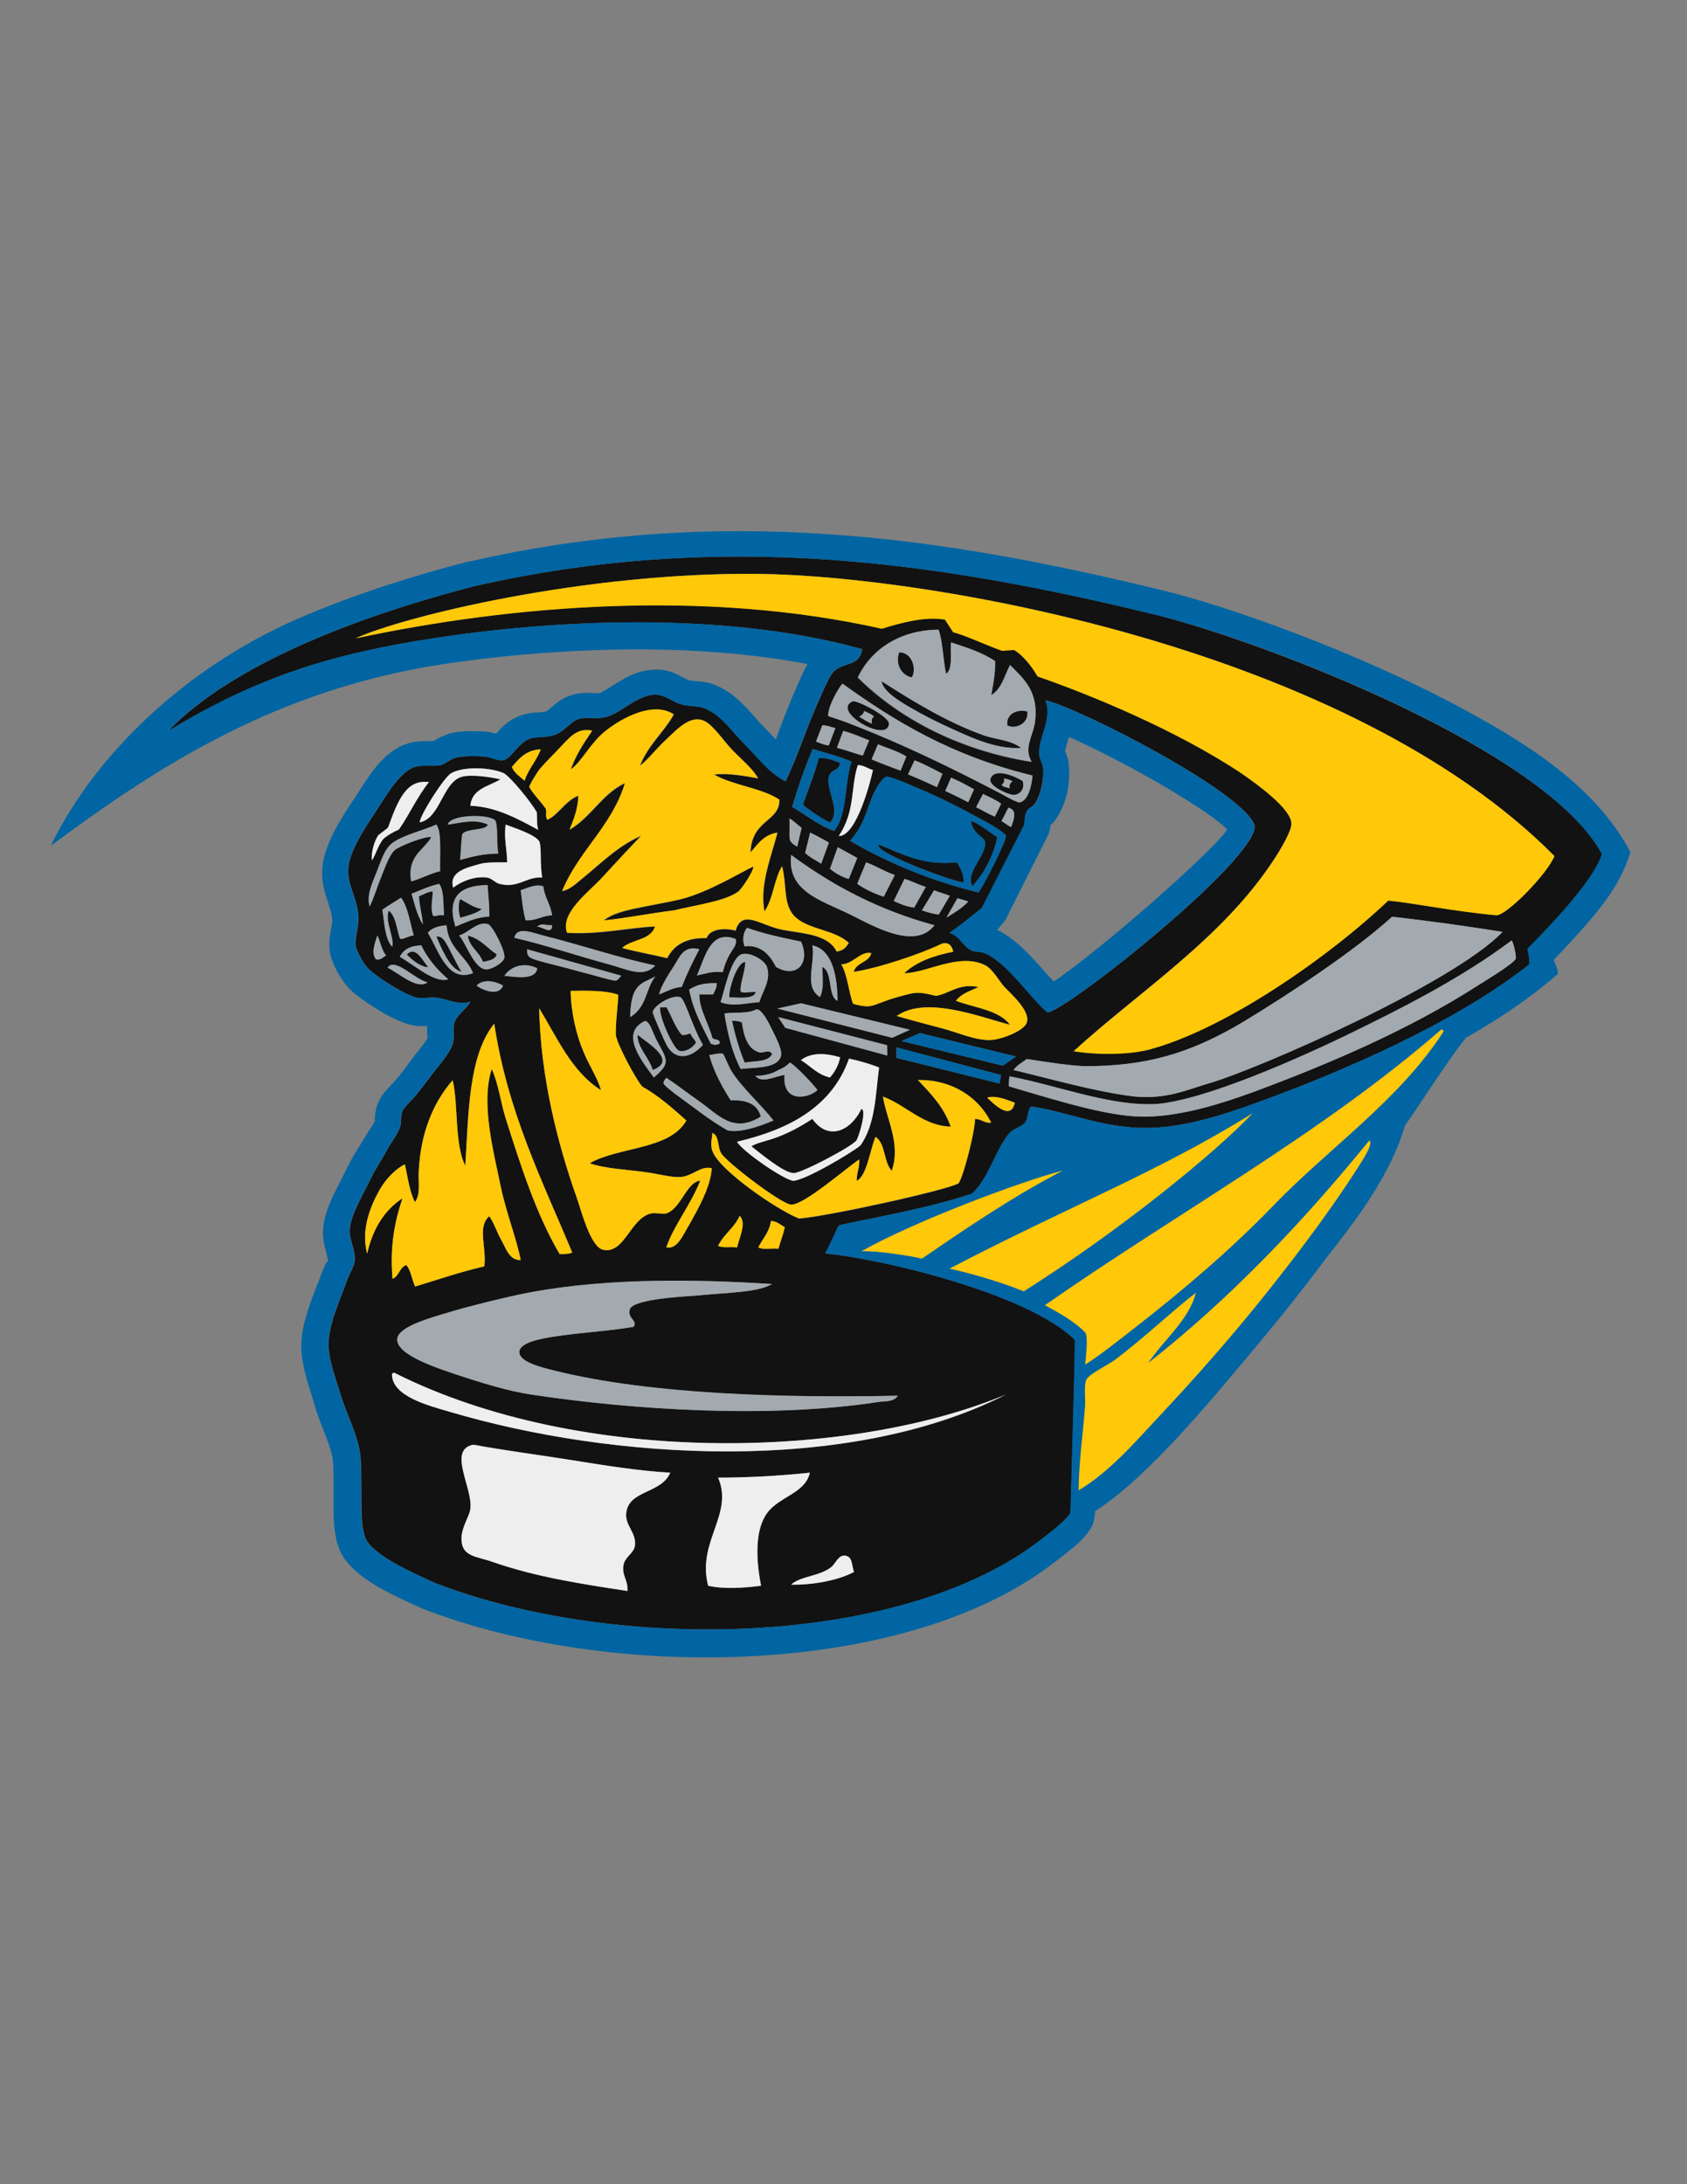 <?xml version="1.0" encoding="utf-8"?>
<!-- Generator: Adobe Illustrator 21.1.0, SVG Export Plug-In . SVG Version: 6.00 Build 0)  -->
<svg version="1.1" id="Layer_1" xmlns="http://www.w3.org/2000/svg" xmlns:xlink="http://www.w3.org/1999/xlink" x="0px" y="0px"
	 viewBox="0 0 612 792" enable-background="new 0 0 612 792" xml:space="preserve">
<rect x="0" y="0" width="612" height="792" fill="#808080" stroke="none"/>
<g>
	<path fill="#121212" d="M155.3,350.7c-2.2,0.2-5.5-2.2-7.8-4.6C150.6,343,152.8,347.5,155.3,350.7z M175.2,348.8
		c2.1-0.5,4.5-0.7,5-2.7c-3.5-2.3-5.8-5.7-10.5-6.8C170.3,343.6,173.9,345,175.2,348.8z M365.4,263c2.8,1.6,7.9-0.5,7.3-5
		C369.4,257,364.9,258.6,365.4,263z M174.7,329.6c-3.2-0.6-5.3-2.3-7.8-3.6c-0.8,1.5-0.6,5.2,0,6.8
		C168.4,332.3,173,331.3,174.7,329.6z M275.6,381.6c-4.3-1.2-5.7-6-6.4-10.9c-1.1-0.3-2.1-0.7-3.6-0.5c1.2,5.3,2.6,10.4,4.6,15.1
		c3.8-0.6,8.7-0.1,10-3.2C278.7,380.3,277.1,382,275.6,381.6z M244.5,330.1c8.2-2,18.5-3.3,23.3-6.8c1.2-0.9,5.5-7.2,5.5-9.1
		c-4.8,2.2-16.3,9.4-26.5,11.9c-11.6,2.8-23.1,3.7-27.8,7.8C226.1,333.1,235.5,331.2,244.5,330.1z M300.7,281.7
		c0.8-3.1,3.3-1.6,4.1-5c-2.3-0.9-4.3-2-7.8-1.8c-1.1,4.6-3.9,11.7-5.7,16.8c1.1,1.3,5.5,4.4,9.8,6.6
		C305.3,293.9,299.5,286.4,300.7,281.7z M359.4,282.2c1.6-3.9,8.9-0.7,11.6,1c1.1,3.3-1.7,5.6-4.2,4.9
		C362.8,287,358.3,284.1,359.4,282.2z M363.4,284.6c0.4,0.8,2.1,1,2.9,1.2c-0.3-1.4,0.3-2,1-2.5c-0.8-0.5-2-0.9-3.1-1
		C364.5,283.1,364.2,284,363.4,284.6z M309.3,254.3c1.4-0.6,13.5,5.6,13.2,8.2C321.9,269.7,301.4,257.9,309.3,254.3z M317,259.8
		c-0.6-0.7-2.7-1.7-3.6-2c-0.1,1.1-0.8,1.6-1.8,2c1.2,0.7,3.2,2.1,4.6,2.5C316.1,261.2,316.1,260.2,317,259.8z M352.7,321.4
		c4.3-4.7,7.5-10.5,9.1-17.8c-2.9-2-6.8-5.2-9.6-5.9c0.7,5.1,5.4,5.8,5.2,8.1C357.2,310.9,350.2,316.4,352.7,321.4z M246.4,381.1
		c1.7,0.5,4.6-0.7,5.9-2.7c0.7-0.7-1.6-2.3-1.8-3.6c-1.1,0.1-1.7,0.7-3.2,0.5c-2.3-2.8-3.6-6.7-5.5-10c-0.8,0-1.5,0-2.3,0
		C238.9,368.5,244.4,380.5,246.4,381.1z M310.7,413.5c0.7-0.9,3.9-11,1.8-11.4c-4.2,8.5-12.3,11.4-17.8,3.6
		c-3.8,2.5-8.4,5.1-13.2,6.8c-2.8,1-7.7,2-8.9,3.1c3.1,2.4,11.6,9.6,15.3,9.7C290.5,425.5,309,415.8,310.7,413.5z M264.5,361.7
		c1.9-0.2,9.1,1,9.6-2c-1.5-0.3-4.8,0.8-5.5-0.3c-0.1-3.4,1.8-7.2,1.7-10.6C267.2,348.9,264.2,359.1,264.5,361.7z M236.8,388
		c9.2-3.5-2-9.8-5.5-12.8C231.1,379.8,235.5,383.5,236.8,388z M330.8,245.7c2-3.3-0.1-9.3-4.6-9.1
		C324.6,240.9,327.2,245,330.8,245.7z M319.8,247c0.6,3.8,6.5,7.3,10.5,9.6c4.3,2.5,8.8,4.7,12.3,6.4c8.9,4.1,18.3,8.8,27.8,8.2
		c-4.1-3-9.3-3-13.7-4.6C343.4,261.9,330.4,253.8,319.8,247z M581.3,309.9c-3.2,10.2-20.8,28-27,34.3c0,1.9,0.8,3.2,0.5,5.5
		c-26.2,20.8-66.9,38.6-99,50.2c-12.1,4.4-26.6,9.1-40.1,9.1c-15.6,0-27.3-5.5-41.5-7.8c-1.6,1.6-1.1,4.4-2.3,5.9
		c-1.1,1.4-4.1,2.1-5.5,3.6c-5.1,5.7-7.7,17-13.9,22.2c-16.6,5.5-38.1,9.1-48.1,11.4c-1.4,2.5-2.7,6-5,10.2
		c21.8,2.1,74.4,15,90.6,31.4c0,7.9-1.4,54.4-1.6,62.5c-0.7,2.1-7.5,7.5-10.9,10c-50.7,39.3-154.5,40.9-219.9,15.5
		c-8.1-3.7-22.8-10.2-25.1-16.4c-1.7-4.5-1.3-11.5-1.4-16.9c-0.1-5.5,0.2-11.1-0.9-16c-1.3-5.9-4.5-12.1-6.4-18.2
		c-2-6.6-4.8-13.7-4.6-19.6c0.2-7,4.3-15.8,6.8-22.8c0.9-2.4,2.6-5,2.7-6.8c0.3-3.9-2.1-7.8-1.8-11.4c0.4-5.6,5-12.9,8.2-19.6
		c1.4-2.8,3.5-5.8,5-8.7c1.6-3,4-5.9,5-8.7c0.6-1.7,0.2-4.3,0.9-5.9c0.8-1.7,3.5-4,5-5.9c1.6-2,3.2-4,4.6-5.9
		c3.1-4.3,7.5-8.7,8.7-12.8c0.8-2.8-0.1-5.3,0.5-7.3c0.8-2.9,4.2-4.8,5.9-7.8c-4.2,1.4-8-0.8-11.9-1.4c-2.5-0.4-5.1,0.4-7.3,0
		c-4.2-0.7-14.8-7.5-17.8-10.5c-1.9-1.9-4.2-6.1-4.6-8.2c-0.5-3,1.2-7,0.9-10.9c-0.4-6.9-4.3-11.5-3.6-17.8
		c0.7-6.7,7.1-15.8,10.5-21c3.7-5.7,8.5-14,14-15.4c2.6-0.7,6.4-0.1,8.8-0.5c1.6-0.3,3.6-2.2,5.5-2.7c3-0.8,7.2-0.7,10.5-0.5
		c2.1,0.2,5.2,1.7,6.8,1.4c3-0.6,5.3-6.1,9.6-7.8c2.3-0.9,6-0.3,9.1-1.4c3.7-1.3,6.1-5.2,9.1-5.9c2.7-0.7,6,0.2,9.1-0.5
		c5.7-1.2,11.4-8,18.2-8.2c3.8-0.1,6.3,2.7,10,3.6c3.2,0.8,5.9,0.4,8.2,1.4c6.1,2.5,9.9,8.6,14.6,13.2c4.7,4.7,8.5,10.1,14.6,13.2
		c4.4-9,8-20.6,12.8-31c1.5-3.3,3.3-7.7,5-9.1c3.9-3.2,9-1.6,10-7.8c-46.4-13-106-11.5-154.6-4.1c-37.5,5.7-64.3,13.9-97.2,33.8
		c26.8-27.9,81.1-44.8,110.9-52.5c89.6-20.4,168.3-9,247.7,10.4C459.1,232.9,561.2,272,581.3,309.9z M311.1,245.7
		c15.6,15.5,37.8,26.6,63,30.6c-2.9-5.1,0.8-9.6,1.4-14.6c1.3-10.9-4-15.4-9.1-20.5c-2,3.9-3.1,8.8-6.8,10.9
		c0.7-3.9,1.5-7.6,1.4-12.3c-4.7-3.2-10.3-4.9-16-6.8c-0.4,4,0.8,9.7-1.8,11.4c-1.1-5.1-1.1-11.3-2.7-16
		C326.7,228.4,316,235.3,311.1,245.7z M375.5,291.3c-0.8,1.3-2.4,1.5-3.2,3.3c-0.5,1.1-0.5,3.8-0.9,4.9l-15.2,29.8
		c-4.2,3.3-9.1,7.3-11.7,8.9c4,1.4,4.5,4.7,8.1,6.5c1,0.5,3,0.3,4.6,0.9c6.2,2.5,13,11.1,17.4,16c1.8,2,4.9,5.4,5.5,5.5
		c7-0.7,75.8-55.2,75.1-67.7c-4-12.3-63.6-42.6-75.9-45.5c2.6,6.8-2.4,13.2-2.3,19.2c0,1.8,1.2,3.5,1.4,5
		C378.7,282.2,377.9,287.4,375.5,291.3z M254.1,428.1c-3.3,8.6-9.7,16.4-12.3,24.2c3.2,0.7,5.1-2.8,6.4-5c1.4-2.4,2.9-5.1,4.1-7.3
		c2.7-5,5.6-11,5.9-16.4c-4.1-1-6.9,2.9-11.4,3.2c-3.4,0.2-8.2-1.2-12.8-1.8c-7.2-1-14.3-1.2-20.1-3.2c10.8-6.1,29-4.8,35.1-15.5
		c-4.6-4.1-10.2-9.1-16-12.3c-2.4-2.7-9.1-15.3-9.6-18.7c-0.1-4.9,0.7-9.7,0.9-14.6c-4.6-1.6-11-1.5-17.3-1.4
		c0.2,8.3,2.2,16.2,4.6,21.9c2.1,5.2,5.2,9.6,6.4,14.1c-10.6-6.7-15.8-18.9-22.4-29.7c0.5,24.6,6.5,48.6,13.7,68.9
		c1.6,4.5,4.9,17.8,9.6,18.7c7.7,1.5,9.8-11.5,17.3-13.2c1.3-0.3,4.5,0.3,5.5,0C247.2,438.2,249,428.7,254.1,428.1z M183,347.4
		c0.6-2.3-4.3-11.8-5.9-12.3c-4-1.1-6.7,3-10.5,4.1c2.4,2.4,5.3,11.8,9.6,12.3C178.2,351.7,182.5,349.2,183,347.4z M172.9,357.4
		c2.3,1.7,8,4,9.6,0C179.9,355.8,175.2,354.8,172.9,357.4z M177,299c-0.8,2.2-7.6,1.3-9.2,3.4c-0.5,2.2-0.5,6.2-0.8,9.4
		c4.8-1.3,8.3-2.2,13.8-2.3c-0.7-4.6,0-8.8-1-11.9c-2.3-2.7-16.5-2.3-17.3,1.4C166.6,298.5,172.3,296.8,177,299z M164.3,321.8
		c2.8-2.1,7.6-4.2,12.3-3.6c1.8,0.2,3,1.9,4.6,2.3c7,1.7,9.6-2.7,15.5-2.3c-0.9-5.6-0.2-9.3-0.9-12.8c-1.1-2.7-9.8-5.4-12.4-6.4
		c-0.6,5.3,0.5,8.8,0.6,13.7c-2.7,0-7.6-0.1-9.6,0.5C168.5,314.7,162.9,316.2,164.3,321.8z M286.5,385.3c-1.8,2-3.4,2.3-5,3.2
		c-1.6,0.9-4.9,1.7-7.4,1.6c2.3,3,7.5,0,10.6-0.3c-1,9.8,8,8.9,11.9,5.5C295.7,393.8,287.9,385.6,286.5,385.3z M301.1,390.7
		c1.9-2.2,3.1-4.5,3.6-7.3c-5.9-1.8-10.8-1.6-14.2,1C294,386.6,296.6,389.7,301.1,390.7z M280.1,373.4c-0.6-1.2-3.9-8.3-5.9-7.3
		c-3.2,1.6-7.5,0.8-11.4,1.4c1.2,7.5,2.9,14.4,5.9,20.1c5.9-0.6,13.3-0.2,14.6-4.6C283.9,380.8,281.8,376.8,280.1,373.4z
		 M281.5,350.6c7.7,4.5,12.5-1.5,9.1-9.1c-6.8-1.4-13.6-2.9-19.6-5c-1.3,1.4-1.8,4.4-0.9,6.7C277.4,342.2,280.4,348.6,281.5,350.6z
		 M269.2,346c-4.1,1-6.6,14.2-7.8,17.3c4.4,1.8,9.4,0.3,14.1,0c0.9-3.6,4.4-7.9,2.7-12.8C277.5,348.3,272.3,345.1,269.2,346z
		 M266.9,340.5c-9.5-3.8-11.3,7.4-14.1,13.2c3.2-0.6,5.2-1.6,9.4-1.2C264.4,344,267.6,343.9,266.9,340.5z M253.7,360.6
		c1.7,0,3.3,0,5,0c0.6-1.3,1.3-2.3,1.4-4.1c-4.6,0-6.8,0.4-10,2.3c1.4,7.7,4.8,13.5,7.8,19.6c1,0.4,1.7,0.8,3.2,0
		c0.3-2-2.4-1-2.7-2.3C257,371,253.5,365.6,253.7,360.6z M253.7,344.2c-5.7-1.6-7.2,3-9.1,5.9c-2.2,3.4-4.8,7.4-5.5,10.5
		c2.6-1.1,5.9-2.8,8.2-2.7C249.2,353.1,251.3,348.5,253.7,344.2z M236.8,367c-0.1,0.7,4.4,10.8,5,11.9c3.2,5.9,8.8,4.9,13.2,0
		c-3.9-6.7-6.6-16.9-8.2-17.3C243.9,360.5,237.1,364.6,236.8,367z M238.6,378c-2-3.6-2.6-7.4-4.6-7.8c-9.6,4.5-0.7,15.1,3.2,20.5
		C243.2,385.6,242.2,384.5,238.6,378z M237.7,354.1c-5.1,2.7-8.8,2.6-9.1,14.7C234.7,365.2,234.2,358.5,237.7,354.1z M237.7,350.1
		c-13.7-2.9-26.1-7.2-39.2-10.5c-5.1-1.3-10.9-4-11.9,0.5c10.6,2.4,23.2,6.6,34.2,9.6C227.7,351.5,233.4,354.8,237.7,350.1z
		 M200.3,335.5c-2.6,0.1-3.5-1-5.5,0.5C196.6,335.9,200.3,339.2,200.3,335.5z M200.3,331.9c-0.6-4-2.7-6.4-3.2-10.5
		c-2.7-1-5.8,0.7-8.2,1.4c0.5,3.7,0.9,7.7,1.8,10.9C194.7,333.9,196.6,332,200.3,331.9z M165.2,336c3.8-1.5,7.2-3.4,12.3-3.6
		c0.1-4.6-0.4-7-0.6-11.4C166.6,321.1,162,325.5,165.2,336z M183,353.8c4.1,0.5,11.4,1.7,11.9-2.7
		C190.1,348.8,185.3,350.3,183,353.8z M201.2,349.9c3.1,0.8,6.3,1.6,8.7,2.3c15.8,4.1,12.9,4.2,15.5,1.6l-34.2-9.6
		C191.3,347.4,191.3,347.4,201.2,349.9z M264,409.9c4.4,0.9,10.9-1.2,16.6-3.6c-4.1-5.3-11.6-12.1-15.1-17.7
		c-1.1-1.7-2.4-5.2-3.2-6.5c-1-0.3-3.3,0.1-5,0.5c1.7,6.1,4.6,11.5,7.8,16.4c5.9-0.3,9.8,1.5,10.9,5.9c-10.3,6.3-15.4-0.8-22.8-5.9
		c-3.8-2.7-7.7-5.7-11.5-8.2c-1.5,2.2-1.9,1.8,3.3,5.9C251,401,257.6,406.3,264,409.9z M267.4,414c1.6,3.3,17.1,14,20.5,14.1
		c5.2-0.7,21-10.2,24.2-12.8c5.5-7.5,5.6-18.6,6.8-28.3c-3.4-1.3-7.1-2.4-10.9-3.2C301.8,401.3,286.5,409.5,267.4,414z M321.9,382.8
		l-0.1-3.8l-39.5-10.2l2.6,3.9L321.9,382.8z M323.6,376.3l6.5-2.9l-39.5-9.6l-8.6,1.9L323.6,376.3z M297.5,361.5
		c1.8-3.2,0.7-9.1,0.9-10.9c3.9,2,1.8,10.6,5.5,12.3c-0.1-7.8-1.4-18.3-9.1-20.1C295.8,349.6,291.5,357.8,297.5,361.5z M287,310
		c-1.5,13.1,10.5,16.3,21,21.4c8.4,4.1,23.9,13.4,31,4.1C318.7,330,301.8,321,287,310z M297.9,313.2l2.8-7.7
		c-2.6-1.4-4.7-2.6-6.8-3.6l-1.8,7.4C293.9,311,295.8,311.8,297.9,313.2z M311.2,277.5c-2.7,8.1-0.7,16.5-6.9,25.7
		c6.6,0.1,11.8-21.1,12.3-23.9C314.8,278.7,313.5,277.6,311.2,277.5z M313,273.9l2.3-5.5c-3.3-1.3-6.1-2.6-9.4-3.4l-2.3,6.1
		C307,271.9,310,273.2,313,273.9z M322.1,281.7c-2-0.5-5,5.6-5.5,6.8c-2.6,6.4-3.3,10.9-8.2,16.4c13.8,8,29.1,14.4,46.5,18.7
		c1.6-1.7,10.4-19,10-20.5c-0.3-1.3-7.2-5.1-9.6-6.4c-7.7-4.1-14.2-7.5-21.4-10.5C330.2,284.7,326.3,282.7,322.1,281.7z
		 M339.9,285.4l2-4.8c-2-1.1-6.7-3.6-10.1-4.9l-2.4,5.1C332.9,282.2,336.4,283.8,339.9,285.4z M351.3,290.9l2.1-4.7
		c-2.6-1.4-5.4-3-8.3-4.2l-2.1,4.8C346,288.2,348.7,289.5,351.3,290.9z M360.9,296.1l2.3-4.7c-2.5-1.7-4.2-2.3-6.6-3.5l-2.5,4.8
		C356.4,293.8,358.4,295.1,360.9,296.1z M366.8,299.9c1-2.8,2.4-6.2-1-7l-2.5,4.9C364.6,298.4,365.1,299.1,366.8,299.9z
		 M324.3,326.7c2.4,1.1,4.4,2,7.4,2.4l4.2-7.5c-2.9-0.9-5.2-2.2-7.7-2.9L324.3,326.7z M324.6,317.3c-4.6-1.7-6.8-3.3-10.4-4.6
		l-3.2,7.8c2.4,1.9,6.8,3.8,9.6,4.7L324.6,317.3z M334.4,330.1c1.8,0.6,3.8,1.3,6.1,1.5l4-6.7c-2.1-0.8-4.1-1.3-5.7-2L334.4,330.1z
		 M343.3,332.7c2.3-1.4,5.6-3.3,7.9-5.8c-1.3-0.5-2.8-0.8-3.9-1.2L343.3,332.7z M328.8,274.3c-3.1-1.9-6.8-3-10.3-4.4l-2.3,5.5
		c3.2,1.4,6.8,2.7,10.5,4.1L328.8,274.3z M303.9,307.2l-2.8,7.8c1.6,1.4,4.4,3.1,6.8,3.7l3.1-7.6C309,310,305.9,308.3,303.9,307.2z
		 M305.2,349.7c2.3,3.9,2.7,10.3,4.3,14.3c8.7,2.3,5.7-0.2,21.3-3.8c3.1-0.6,6,0.3,8.7,0.9c4.9-0.7,8.3-4.7,15.5-3.2
		c-2.6,1.3-6.2,2.3-8.2,5c6.9,2.6,15.6,3.3,19.6,8.7c-11.4-3-30.5-10.6-41.1-3.2c5,1.4,10.8,3,16.9,4.6c5.7,1.5,12,4.4,17.3,4.1
		c4-0.2,11.5-3.3,12.8-5.9c2.1-4-4.9-10.3-7.8-13.2c-2-2-4.3-6.7-7.3-8.1c-9.5-4.4-20.9,3-29.2,3c4.4-4.1,10.6-6.4,17.8-7.8
		c-0.6-3.3-2.9-3.6-4.6-2.7c-7.2,3.6-22.6,8.8-31.5,10c0.9-3.5,5.5-3.3,6.4-6.8C312,344.8,309.8,349.4,305.2,349.7z M325.3,383.6
		l37.3,9.3l0.5-3.1l-37.9-10v3.8H325.3z M363.8,386.4l4.8-3.3l-34.9-8.5l-6.6,2.9L363.8,386.4z M367.7,388
		c13.8,3.2,29.7,7.9,43.8,9.6c11.7,1.1,18.9-2.4,27.8-5c17-5,87.8-35.9,105.8-54.7c-12.2-1.9-27.6-4.1-40.1-5.5
		c-16.7,15.4-50.2,36.1-57,39.9c-16.6,9.4-31.9,14.4-54.7,14.3c-6.6-0.3-16-1.9-20.8-2.6C371,385.2,368.8,386.3,367.7,388z
		 M300.5,259.7c1.9,0.7,4.9,1.5,9.3,3.3c18.7,7.3,34.8,15.2,51.5,23.8c2.8,1.4,5.9,3.4,8.5,4.2c3.6-0.6,4.6-7.1,4.8-9.8
		c-29.3-7.1-50-19.7-68.9-33.3C304.6,249,300.5,255.7,300.5,259.7z M296.1,268.9c1.5,0.5,2.7,1.2,4.6,1.4l2.4-6.3
		c-1.6-0.3-2.8-1-4.7-1L296.1,268.9z M287.4,292.6c5,2.9,9.3,6.5,15.1,8.7c4.9-5.6,3.8-17.2,6.4-25.1c-4.3-2-9.3-3.1-14.1-4.6
		C292,278.4,289.5,285.3,287.4,292.6z M289.2,307l1.6-6.8c-1.4-1-2.7-2.5-4.4-3.4C286.6,304.8,285.5,304.8,289.2,307z M195.7,279
		c-0.9,1.1-3.7,5.7-3.6,6.4c0.9,2,3.7,4.7,5.9,7.8c0.5,1.5-0.2,2.1,0.5,4.1c3.7-1.2,6.7-7,11.4-8.7c-0.2,4.9-1.7,8.7-3.2,12.3
		c7.8-4.5,11.7-12.9,20.1-16.9c-4.8,15.9-16.8,24.5-22.8,39.2c2.9-0.6,5.1-2.8,7.3-4.6c6.9-5.6,12.9-11.8,21.4-15.5
		c-4,4.2-8.8,9.2-14.1,15.1c-4.7,5.2-15.5,12.9-12.8,20.1c11.8,0.7,22.7-1.9,31.9-2.3c-1.5,5.1-8.5,4.6-11.9,7.8
		c5.5,1.5,10.6,2.3,16.3,3.7c3.1-6.1,8.7-7.4,14.3-7.3c1.2-3.3,6.3-3.8,10.5-2.7c2.2-7.2,7.6-3,14.6-0.9c6.6,2.1,18.5,1.2,22.1,8.5
		c2.5-0.5,3.1-1.3,4.4-3.1c-5.5-5.4-17-4.7-21-11.4c-2.6-4.4-1.6-9.9-3.2-16.4c-2.8,4.3-3.2,11.8-6.4,16.4
		c-1.9-9.6,2.5-20.1,4.7-28.6c-5.1,0.7-7.5,4.9-9.8,7.2c0.5-12.2,10.6-11,10.5-19.2c-6.6-4.3-16.8-5.1-23.7-9.1
		c5-0.6,11.1,0.5,16,1.4c-2.1-3.6-5.7-6.6-9.1-10c-3.2-3.3-6-7.7-9.1-10c-5.6-4.2-11.1,2.2-15.1,5.9c-3.8,3.6-6.1,6.8-9.6,9.6
		c2.9-7.5,8.6-12.1,12.3-18.7c-7.4-4.8-18.8,1.4-24.6,5.9c-5.6,4.4-8.8,11.4-12.8,14.1c1.9-5.4,4.8-9.8,7.8-14.1
		c-5.7-1.1-8.4,2.9-12.3,6.8C199.9,274.4,196.9,277.5,195.7,279z M185.7,278.1c0.9,2.3,2.9,3.5,4.6,5c1.4-4.3,4.3-7.2,5.9-11.4
		C190.8,271.9,188.3,275,185.7,278.1z M152.4,298.1c7.3-1.3,8.1-14.3,15.1-16.4c3.3-1,10.3,0,14.1,0.9c-4.2,2.6-10.3,3.3-10.9,9.6
		c9.1,0.2,17.6,4.9,24.6,8.7c-0.6-2.3-0.3-4.2-0.5-6.4c-2.4-4.1-9.4-12.6-11.9-14.1c-4.8-2.2-14.7-2.6-19.2,0
		C161.3,281.8,152.8,295.1,152.4,298.1z M157,323.2c-0.1,3.3-0.8,5.7,0,8.7c0.7,0.7,2.3-0.4,4.1,0c-0.4-4,0.1-8.9-1.8-11.4
		c-3.7,0.9-6.8,2.3-10,3.6c1.1,3.6,2,7.8,4.1,11.1c-0.2-3.3-1.3-6.8-1.4-10.2C153.6,324.4,154.9,323.4,157,323.2z M141,330.2
		c2.5,1.8,2.9,6.4,4,9.9c0.4,1.2,3.3-0.9,5.1-0.9c-1.4-4.7-2-10.2-4.6-13.7c-2.1,1.4-4.8,2.9-6.8,4.4c0.8,4.8,0.9,10.5,3.6,13.4
		C143.1,339.7,139.6,334.4,141,330.2z M134.9,312c1.2-1.7,2.2-5.6,4.1-7.7c1.1-1.2,4.2-2.9,5.7-3.5c4.1-5.9,6.4-11.5,10.9-17.2
		c-8.2-1.1-11.2,6.5-14.8,16.4c-0.3,0.5-3,2.3-3.6,2.9C135.5,305.5,134.7,309.6,134.9,312z M134.1,328.7c1.5-3,2.6-6.8,4.1-10.5
		c1.3-3.3,2.9-8.2,5-10c1.6-1.4,11.4-5.3,13.2-4.6c-2.9,4.9-8.8,6.8-7.3,16c3.7-1,6.7-2.8,10.5-3.7c-0.1-3.2,0.1-6.4,0-9.6
		c-0.1-2.4-0.1-5.7-1.4-7.3c-4.7,2.2-12,3.8-15.8,6.6c-3.1,2.3-4.2,6.6-5.7,10.3C135.3,319.7,132.9,324.4,134.1,328.7z M140.1,346.5
		c-1.6-1.9-2.1-5.2-3.2-7.3c-0.7,2.3-2.5,6.5-0.5,8.7C138.4,348.2,138.9,346.9,140.1,346.5z M155.1,356.2
		c-4.6-0.9-11.9-9.3-14.5-5.3C144.4,352.5,151.2,359.1,155.1,356.2z M162.7,355.1c-3.4-2.8-7.5-7.3-9.8-12.3
		c-3.9,0.1-6.4,1.5-7.8,4.1C151.8,351,157.9,356.5,162.7,355.1z M171.6,352.9c-2.6-6.4-9-9-9.6-17.3c-3,0.2-5.4,1-6.8,2.7
		C159,344.4,162.2,356.6,171.6,352.9z M146,434.5c-2.9,8.8-4.6,17.5-3.6,29.2c2.4-0.9,2.5-4.2,5-5c1.7,2,2,5.3,3.2,7.8
		c8.3-2.5,16.3-5.3,25.1-7.3c0.9-7-2.7-14.3,1.8-18.2c1.8,2.6,2.9,6.2,4.6,9.1c1.5,2.7,2.8,7,6.8,6.8c-1.5-7.8-5.2-16.9-7.3-26.9
		c-2.7-13.2-7.2-30-3.2-42.4c2.5,5.7,3.2,11.9,5,17.8c5.7,17.9,11.1,34.8,19.6,49.3c1.8,0.1,3.4,0,4.6-0.5
		c-10.9-26.2-23.4-50.8-28.3-83c-9.3,11.4-9.3,32.1-10.5,51.5c-4-7.8-2.5-22.8-4.6-31c-7,8-11.7,19.2-12.3,33.3
		c-0.2,3.4,0.8,8.2-1.4,10.9c-1.9-3.9-2.6-8.9-3.6-13.7c-2.9,1.3-6.8,5-9.1,9.1c-3.6,6.3-6.9,14.8-4.6,23.3
		C135.2,445.6,139.4,438.9,146,434.5z M243.2,534c-11.1-0.6-23.6-2.6-36-4.6c-12.2-2-24.6-3.6-35.1-5.5c-0.1,0-0.3,0-0.5,0
		c-9.2,1.9,0.2,16-0.9,23.3c-0.4,2.8-3.1,6.4-3.2,10.5c-0.1,6.9,5.3,6.5,11.4,8.7c15.8,5.5,32.5,8,48.8,10.5
		c0.2-4.3-2.2-5.6-1.4-9.6c0.5-2.7,3.7-4.1,4.1-6.8c0.6-4.6-3.4-7.2-3.2-11.4C227.7,540.1,240,541.8,243.2,534z M293.8,534
		c-11.4,1.2-22.8,1.8-33.3,1.8c5.8,13.3-7.8,23.2-3.6,39.2c5.8,1.3,13,0.8,19.2,0c-1.9-9.6-2.3-20.4,2.3-26.5
		C282.8,542.6,292.1,541.5,293.8,534z M309.8,570c-0.9-2.6-0.5-5.6-3.2-5.9c-2.5-0.3-3.4,2.8-5,4.1c-4.4,3.5-11.1,3.2-14.6,6.4
		C294.5,574.8,304,573.1,309.8,570z M365,505.7c-55.8,23.4-154.1,26.1-221.7-7.8c-0.4-0.3-1,0-1.1,0.4c0,8.1,13.4,11.4,21.2,13.7
		C221.9,529.3,307.2,535,365,505.7z M201.2,497c-4.6-1.2-12.9-3.1-12.8-6.8c0.2-3.7,8.9-4.9,12.3-5.5c10.4-1.6,20.1-2,29.2-3.6
		c1.5-2.3-2.5-3.2-1.4-6.4c1.4-3.8,20.5-4.6,25.1-5c11.2-1.1,21-1,26.5-4.1c-31.1-2-64.7-2.1-93.1,4.1c-7.1,1.6-15.9,3.7-23.3,5.9
		c-5.9,1.8-19.4,5.2-19.6,10c-0.3,5.8,15,10.6,21.4,12.8c9.4,3.1,18.7,6,27.4,7.3c37.2,5.6,86.2,8.7,125.5,2.7
		c2.4-0.4,5.8,0.1,7.3-2.3C284.8,507,236.2,505.8,201.2,497z M267.4,452.3c0.7-3.2,3.6-9.1,0.9-11.4c-1.9,4.4-5.8,6.6-7.8,10.9
		C262.8,452.6,264.2,452,267.4,452.3z M282.4,452.8c0.7-2.7,1.7-4.9,2.3-7.8c-1.6-0.9-2.7-2.1-5-2.3c-0.6,4.1-3,6.4-4.6,9.6
		C276.7,453.3,280,452.5,282.4,452.8z M359.5,407.2c-4.4-9.3-14.1-15.7-26.5-15.5c4.7,4.9,9.4,9.8,11.9,16.9
		c-9.9-0.2-16.2-7.8-24.6-10.9c1.3,8.2,6.6,17.1,3.2,26.9c-3-3.1-2.2-10-5.9-12.3c-2.1,5.2-3.1,14-6.8,16c-0.1-3,1.1-4.7,0.9-7.8
		c-4.9,3.3-19.9,16.4-24.6,16.4c-3.4,0-23.6-15.4-25.5-18.7c-1.4-2.3-0.6-6.4-3.2-7.3c0.1,1.5-0.9,3.8,0,6.4
		c2.4,7.2,24.4,22,31.5,24.6c10-0.7,53.8-10.3,57.9-12.8c2-3.3,6-19.3,5.9-23.3C356,405.8,356.9,407.3,359.5,407.2z M368.2,399.9
		c-2.7-1-6.9-2.8-10-1.8C360.3,400,366.7,406.7,368.2,399.9z M548.4,341c-18.2,13.7-39.6,24.5-60.7,34.7c-15.7,7.6-49.9,23-68,24.6
		c-16.7,1.1-36.1-6.7-53.5-10c-0.3,1-0.3,2.6-0.3,3.6c20.8,6.2,37.5,11.3,50.1,11c13.1-0.3,27.3-4.8,39-9.1
		c26.9-10,55.9-22.3,80.9-38.4c3.9-2.5,12.7-7.8,13.8-9.7C550.1,346.5,549.2,342.2,548.4,341z M563.9,310.4
		c-74.3-74.9-224.7-101.5-288.7-102.3c-62.6-0.7-128.5,15.3-146.2,23.3c57.1-12.2,127.3-17.8,190.9-3.5c6.2-1.9,15.3-4.6,22.9-3.3
		l3,4.6c4,0.9,12,4.7,17.7,6.7l4.3-0.3c2.8,1.4,6.4,5.7,8.6,9.6c17.9,6.2,49.7,19,73.9,35.1c5.8,4,18,12.8,18.2,18.2
		c0.1,2.8-4.2,9.9-6.4,13.2c-18.7,28.6-48.8,47.7-72.6,69.4c8.6,1.4,19.7,1.3,27-0.5c27.6-7.2,65.3-33.4,87.1-54.1
		c7.8,0.6,23.6,3.9,39.3,5.3C546.8,331.8,561.6,316.6,563.9,310.4z M158.3,339.6c3.6,8.6,5.9,11.8,9.1,12.8
		C162.2,343.4,161.5,339.2,158.3,339.6z M349.5,320c0.5-2-1.1-5.5-2.3-7.3c-12.8,1.2-19.9-3.2-28.3-6.4
		C316.2,308.6,343.7,319.1,349.5,320z"/>
	<path fill="#0065A2" d="M372.2,294.6c-0.5,1.1-0.5,3.8-0.9,4.9l-15.2,29.8c-4.2,3.3-9.1,7.3-11.7,8.9c4,1.4,4.5,4.7,8.1,6.5
		c1,0.5,3,0.3,4.6,0.9c6.2,2.5,13,11.1,17.4,16c1.8,2,4.9,5.4,5.5,5.5c7-0.7,75.8-55.2,75.1-67.7c-4-12.3-63.6-42.6-75.9-45.5
		c2.6,6.8-2.4,13.2-2.3,19.2c0,1.8,1.2,3.5,1.4,5c0.5,4.2-0.3,9.4-2.7,13.2C374.7,292.5,373.1,292.7,372.2,294.6z M380.5,302.2
		c0.3-1,0.5-2,0.6-3c0.8-0.7,1.6-1.5,2.5-3c3.5-5.6,4.8-12.7,4.1-19.2l0,0c-0.2-1.9-0.7-3.1-1.2-4.4c-0.1-0.2-0.1,1-0.1,0.3
		c0-1,0.5-2.6,1-4.3c0.1-0.5,0.3-0.9,0.4-1.4c9.9,4.4,23.9,11.6,36.2,18.9c10,6,18.4,11.6,21.2,14.7c-2,3.2-10.9,11.8-21.6,21.4
		c-15.7,14.2-33.9,28.8-41.3,33.7c-0.1-0.1-0.3-0.4-0.8-0.8c-1.2-1.3-1.8-2-2.5-2.8c-4.7-5.3-10.7-12.1-17.4-15.2
		c0.2-0.1,0.4-0.3,0.6-0.4l2.6-3.2L380.5,302.2z M591.5,309c-12.9-24.3-38.2-39.8-61.6-52.4c-37.9-20.3-84.1-36.7-108-42.5
		c-40.3-9.8-80.4-17.7-121.6-20.4c-41.6-2.8-84.5-0.5-130.4,10h-0.3c-15.2,3.9-36.7,10.2-57.9,19.1c-43.1,17.7-77.1,50.5-93.3,83.9
		c40-29.7,82.1-56.4,141.2-65.7c25.6-3.9,54.3-6.1,82.4-5.4c17.6,0.5,34.9,2.1,51,5.2c-1.2,2-2.2,4.2-3.1,6.3
		c-0.3,0.7-0.6,1.3-0.7,1.6l0,0c-2.5,5.4-4.5,10.8-6.5,16c-0.4,1.2-0.9,2.3-1.3,3.5c-0.1-0.1-0.2-0.2-0.3-0.4
		c-1.2-1.3-2.3-2.5-3.8-4s-2.4-2.5-3.3-3.6c-4-4.5-7.9-9-14.3-11.7l0,0c-2.8-1.2-4.8-1.3-7-1.5c-1.1-0.1-2.2-0.2-2.6-0.3
		c-0.5-0.1-1.2-0.5-2-0.9c-3-1.6-5.9-3.2-10.6-3c-6.5,0.2-11.1,3.2-15.6,6c-1.8,1.2-3.6,2.3-4.4,2.5c-0.3,0.1-1.3,0-2.4,0
		c-2.2-0.1-4.4-0.2-7.2,0.6l0,0c-3.5,0.9-5.7,2.7-7.9,4.6c-0.8,0.7-1.7,1.4-1.9,1.5c-0.3,0.1-1.5,0.2-2.6,0.3
		c-2.2,0.1-4.3,0.3-6.8,1.2c-4.2,1.6-6.6,4.1-8.7,6.5c-1.2-0.3-2.4-0.6-3.7-0.7c-1.8-0.1-3.9-0.2-6.2-0.2c-2.5,0.1-5.1,0.3-7.4,1
		c-0.3,0.1-4,1.5-5.3,2.6c-0.4,0-0.9,0-1.4,0c-2.3,0-4.7,0-7.3,0.7c-8.7,2.2-14.1,10.7-18.5,17.6c-1.8,2.8,1.2-1.8-1.2,1.9
		c-3,4.5,1.1-1.7-1.1,1.6c-4,6.1-10,15.2-10.9,23.6c-0.6,5.5,0.8,9.4,2.1,13.4c0.6,1.9,1.3,3.9,1.4,5.9c0.1,1-0.2,2.3-0.4,3.5l0,0
		c-0.5,2.7-0.9,5.1-0.4,8.3c0.3,2.2,1.4,4.9,2.8,7.4c1.3,2.3,2.9,4.6,4.4,6.1c2.1,2.1,6.8,5.4,11.3,8.1c4.1,2.4,8.5,4.5,11.7,5
		c2.1,0.4,3.6,0.3,5.1,0.2c-0.1,1.1,0,2,0,3.1c0,0.6,0.1,1,0.1,1.1c-0.3,1.1-2.2,3.4-4.1,5.8c-0.8,1-1.7,2.1-3.1,4.1
		c-0.5,0.7-1.2,1.6-2,2.6s-1.5,1.9-2.3,2.9c-0.3,0.3-0.9,1-1.5,1.6c-1.8,1.9-3.7,3.9-4.8,6.4s-1.2,4.5-1.4,6.5
		c0,0.3,0.4-0.5,0.2,0.1c-0.3,0.8-1.1,2.1-2,3.4c-0.8,1.3-1.6,2.5-2.5,4c-0.4,0.8-1.2,2-2,3.3c-1.2,1.9-2.3,3.8-3.3,5.8
		c-0.7,1.5-1.5,3-2.3,4.6c-3.2,6.2-6.4,12.3-6.8,18.5c-0.2,3.3,0.5,5.9,1.2,8.6c0.3,1.2,0.6,2.3,0.6,2.8c0,0.6-0.3,0-0.6,0.6
		c-0.6,1.1-1.1,2.3-1.6,3.6c-0.8,2.2-1.1,3-1.5,3.9c-2.7,6.9-5.7,14.6-6,21.8c-0.2,6.3,1.8,12.7,3.8,19c0.2,0.5,0.3,1,1.1,3.7
		c0.9,3,2,5.9,3.1,8.7c1.3,3.2,2.5,6.4,3.1,8.9c0.6,2.6,0.6,6.4,0.6,10.2l0,0c0,1.3,0,2.7,0,3.9c0,1.1,0,2.1,0,3.2
		c0,5.4,0,11.5,2,16.8c2.1,5.6,7.9,10.3,14.5,14.1c5,2.9,11.2,5.6,15.5,7.6l0.5,0.2c35.4,13.7,81.5,19.9,124.8,16.8
		c40.2-2.8,78.4-13.6,104.2-33.7l-0.1,0.1c2.4-1.8,6-4.6,8.5-6.8c2.7-2.5,4.9-5.1,5.8-7.8l0.5-2.7c0-0.4,0-0.8,0-1.3
		c19.7-12.5,43.7-42.2,58.2-59.4c8.5-10.1,17.1-20.9,26.1-32.9c5.5-7.3,22.2-26.8,28.2-47.6c7.3-10.3,14.5-22.2,22.1-31.8
		c11.8-6.7,23.1-14.2,33.4-23.2c0.2-1.3-1.4-4.2-1.5-5.1c3.3-3.4,7.6-8,11.8-12.8C583,326.6,588.3,319.1,591.5,309z M492.2,424
		c-5.5,8.6-12.2,18.1-17.8,25.5c-17.1,22.8-34,42.7-52.9,63c-9.5,10.1-18.5,20.9-30.1,27.8c0.1-10.5,1.5-19.7,2.3-30.1
		c0.2-3.2-0.5-7.8,0.5-10c1-2.1,7.7-5.2,10.5-7.3c10.3-7.7,19.9-16.9,29.2-24.2c-2.5,9.9-11.8,17.1-17.3,25.5
		c30-23.6,56.2-51.2,80.3-80.7C498.4,414.8,494.6,420.4,492.2,424z M461.7,437.3c-15.2,15.8-32.5,30.5-50.2,44.2
		c-5.8,4.5-11.6,9.3-17.8,13.2c0.4-3.7,1-8.6,0.2-11.4c-4-4.3-11.3-8.2-14.8-10.1c47.8-33.4,100.3-62.1,143.7-99.9
		c0.5-0.1,0.8,0.1,0.9,0.5C507.5,398.9,482.2,416,461.7,437.3z M454.4,403.7c-14.1,14.8-48.1,42.5-83,64.6c-8.8-3.6-20.7-7-26.9-8.2
		C387.4,437.6,420.6,424.8,454.4,403.7z M334.4,456.4c-3.1-0.9-16.5-3-21.9-2.7c19.1-10.8,58.1-25.4,72.9-29.2
		C366.7,434.2,348,447.1,334.4,456.4z M554.7,349.7c-26.2,20.8-66.9,38.6-99,50.2c-12.1,4.4-26.6,9.1-40.1,9.1
		c-15.6,0-27.3-5.5-41.5-7.8c-1.6,1.6-1.1,4.4-2.3,5.9c-1.1,1.4-4.1,2.1-5.5,3.6c-5.1,5.7-7.7,17-13.9,22.2
		c-16.6,5.5-38.1,9.1-48.1,11.4c-1.4,2.5-2.7,6-5,10.2c21.8,2.1,74.4,15,90.6,31.4c0,7.9-1.4,54.4-1.6,62.5
		c-0.7,2.1-7.5,7.5-10.9,10c-50.7,39.3-154.5,40.9-219.9,15.5c-8.1-3.7-22.8-10.2-25.1-16.4c-1.7-4.5-1.3-11.5-1.4-16.9
		c-0.1-5.5,0.2-11.1-0.9-16c-1.3-5.9-4.5-12.1-6.4-18.2c-2-6.6-4.8-13.7-4.6-19.6c0.2-7,4.3-15.8,6.8-22.8c0.9-2.4,2.6-5,2.7-6.8
		c0.3-3.9-2.1-7.8-1.8-11.4c0.4-5.6,5-12.9,8.2-19.6c1.4-2.8,3.5-5.8,5-8.7c1.6-3,4-5.9,5-8.7c0.6-1.7,0.2-4.3,0.9-5.9
		c0.8-1.7,3.5-4,5-5.9c1.6-2,3.2-4,4.6-5.9c3.1-4.3,7.5-8.7,8.7-12.8c0.8-2.8-0.1-5.3,0.5-7.3c0.8-2.9,4.2-4.8,5.9-7.8
		c-4.2,1.4-8-0.8-11.9-1.4c-2.5-0.4-5.1,0.4-7.3,0c-4.2-0.7-14.8-7.5-17.8-10.5c-1.9-1.9-4.2-6.1-4.6-8.2c-0.5-3,1.2-7,0.9-10.9
		c-0.4-6.9-4.3-11.5-3.6-17.8c0.7-6.7,7.1-15.8,10.5-21c3.7-5.7,8.5-14,14-15.4c2.6-0.7,6.4-0.1,8.8-0.5c1.6-0.3,3.6-2.2,5.5-2.7
		c3-0.8,7.2-0.7,10.5-0.5c2.1,0.2,5.2,1.7,6.8,1.4c3-0.6,5.3-6.1,9.6-7.8c2.3-0.9,6-0.3,9.1-1.4c3.7-1.3,6.1-5.2,9.1-5.9
		c2.7-0.7,6,0.2,9.1-0.5c5.7-1.2,11.4-8,18.2-8.2c3.8-0.1,6.3,2.7,10,3.6c3.2,0.8,5.9,0.4,8.2,1.4c6.1,2.5,9.9,8.6,14.6,13.2
		c4.7,4.7,8.5,10.1,14.6,13.2c4.4-9,8-20.6,12.8-31c1.5-3.3,3.3-7.7,5-9.1c3.9-3.2,9-1.6,10-7.8c-46.4-13-106-11.5-154.6-4.1
		c-37.5,5.7-64.3,13.9-97.2,33.8c26.8-27.9,81.1-44.8,110.9-52.5c89.6-20.4,168.3-9,247.7,10.4c39.4,9.6,141.5,48.8,161.6,86.7
		c-3.2,10.2-20.8,28-27,34.3C554.3,346.1,555.1,347.4,554.7,349.7z M308.9,276.2c-4.3-2-9.3-3.1-14.1-4.6c-2.7,6.7-5.3,13.6-7.3,21
		c5,2.9,9.3,6.5,15.1,8.7C307.4,295.8,306.3,284.2,308.9,276.2z M291.3,291.7c1.7-5.1,4.5-12.2,5.7-16.8c3.4-0.2,5.5,0.9,7.8,1.8
		c-0.8,3.4-3.3,2-4.1,5c-1.2,4.7,4.6,12.2,0.5,16.6C296.9,296.1,292.4,293,291.3,291.7z M316.6,288.5c-2.6,6.4-3.3,10.9-8.2,16.4
		c13.8,8,29.1,14.4,46.5,18.7c1.6-1.7,10.4-19,10-20.5c-0.3-1.3-7.2-5.1-9.6-6.4c-7.7-4.1-14.2-7.5-21.4-10.5
		c-3.8-1.6-7.6-3.5-11.9-4.6C320.1,281.2,317.1,287.3,316.6,288.5z M352.2,297.7c2.8,0.8,6.6,4,9.6,5.9c-1.6,7.3-4.9,13.1-9.1,17.8
		c-2.5-5,4.6-10.5,4.7-15.6C357.6,303.5,352.9,302.7,352.2,297.7z M347.2,312.7c1.2,1.8,2.7,5.3,2.3,7.3
		c-5.8-0.9-33.3-11.4-30.6-13.7C327.3,309.5,334.4,314,347.2,312.7z M363.8,386.4l-36.7-8.9l6.6-2.9l34.9,8.5L363.8,386.4z
		 M362.6,392.9l-37.3-9.3v-3.8l37.9,10L362.6,392.9z"/>
	<path fill="#EEEEEE" d="M304.3,303.1c6.1-9.2,4.2-17.6,6.9-25.7c2.3,0.1,3.6,1.3,5.5,1.8C316.1,282.1,310.9,303.3,304.3,303.1z
		 M167.4,281.7c3.3-1,10.3,0,14.1,0.9c-4.2,2.6-10.3,3.3-10.9,9.6c9.1,0.2,17.6,4.9,24.6,8.7c-0.6-2.3-0.3-4.2-0.5-6.4
		c-2.4-4.1-9.4-12.6-11.9-14.1c-4.8-2.2-14.7-2.6-19.2,0c-2.5,1.5-11,14.7-11.4,17.8C159.7,296.8,160.5,283.8,167.4,281.7z
		 M139,304.3c1.1-1.2,4.2-2.9,5.7-3.5c4.1-5.9,6.4-11.5,10.9-17.2c-8.2-1.1-11.2,6.5-14.8,16.4c-0.3,0.5-3,2.3-3.6,2.9
		c-1.7,2.6-2.6,6.7-2.3,9.1C136.2,310.3,137.2,306.4,139,304.3z M176.6,318.2c1.8,0.2,3,1.9,4.6,2.3c7,1.7,9.6-2.7,15.5-2.3
		c-0.9-5.6-0.2-9.3-0.9-12.8c-1.1-2.7-9.8-5.4-12.4-6.4c-0.6,5.3,0.5,8.8,0.6,13.7c-2.7,0-7.6-0.1-9.6,0.5c-5.8,1.6-11.4,3-10,8.7
		C167.1,319.8,171.9,317.6,176.6,318.2z M304.8,383.4c-5.9-1.8-10.8-1.6-14.2,1c3.5,2.2,6,5.3,10.5,6.3
		C303,388.5,304.2,386.2,304.8,383.4z M267.4,414c19.1-4.5,34.4-12.7,40.6-30.1c3.9,0.8,7.6,1.9,10.9,3.2
		c-1.3,9.7-1.3,20.7-6.8,28.3c-3.2,2.6-19,12.1-24.2,12.8C284.5,428,269,417.2,267.4,414z M272.6,415.7c3.1,2.4,11.6,9.6,15.3,9.7
		c2.7,0.1,21.2-9.6,22.8-11.9c0.7-0.9,3.9-11,1.8-11.4c-4.2,8.5-12.3,11.4-17.8,3.6c-3.8,2.5-8.4,5.1-13.2,6.8
		C278.7,413.6,273.8,414.6,272.6,415.7z M143.3,497.9c-0.4-0.3-1,0-1.1,0.4c0,8.1,13.4,11.4,21.2,13.7
		c58.6,17.3,143.9,22.9,201.6-6.4C309.1,529.1,210.9,531.8,143.3,497.9z M172,523.9c-0.1,0-0.3,0-0.5,0c-9.2,1.9,0.2,16-0.9,23.3
		c-0.4,2.8-3.1,6.4-3.2,10.5c-0.1,6.9,5.3,6.5,11.4,8.7c15.8,5.5,32.5,8,48.8,10.5c0.2-4.3-2.2-5.6-1.4-9.6c0.5-2.7,3.7-4.1,4.1-6.8
		c0.6-4.6-3.4-7.2-3.2-11.4c0.5-8.9,12.8-7.3,16-15.1c-11.1-0.6-23.6-2.6-36-4.6C194.9,527.5,182.5,525.9,172,523.9z M293.8,534
		c-11.4,1.2-22.8,1.8-33.3,1.8c5.8,13.3-7.8,23.2-3.6,39.2c5.8,1.3,13,0.8,19.2,0c-1.9-9.6-2.3-20.4,2.3-26.5
		C282.8,542.6,292.1,541.5,293.8,534z M306.6,564.1c-2.5-0.3-3.4,2.8-5,4.1c-4.4,3.5-11.1,3.2-14.6,6.4c7.5,0.2,17.1-1.5,22.8-4.6
		C308.9,567.4,309.3,564.4,306.6,564.1z"/>
	<path fill="#A2AAAF" d="M375.5,261.6c1.3-10.9-4-15.4-9.1-20.5c-2,3.9-3.1,8.8-6.8,10.9c0.7-3.9,1.5-7.6,1.4-12.3
		c-4.7-3.2-10.3-4.9-16-6.8c-0.4,4,0.8,9.7-1.8,11.4c-1.1-5.1-1.1-11.3-2.7-16c-13.7,0.1-24.3,6.9-29.2,17.3
		c15.6,15.5,37.8,26.6,63,30.6C371.2,271.2,374.9,266.6,375.5,261.6z M326.2,236.5c4.4-0.2,6.5,5.9,4.6,9.1
		C327.2,245,324.6,240.9,326.2,236.5z M342.6,263c-3.6-1.6-8-3.9-12.3-6.4c-3.9-2.3-9.9-5.8-10.5-9.6c10.6,6.8,23.6,14.8,37,19.6
		c4.4,1.6,9.6,1.5,13.7,4.6C361,271.8,351.5,267.1,342.6,263z M365.4,263c-0.5-4.4,4-6,7.3-5C373.3,262.5,368.2,264.6,365.4,263z
		 M361.2,286.8c2.8,1.4,5.9,3.4,8.5,4.2c3.6-0.6,4.6-7.1,4.8-9.8c-29.3-7.1-50-19.7-68.9-33.3c-1,1-5.2,7.7-5.2,11.7
		c1.9,0.7,4.9,1.5,9.3,3.3C328.5,270.3,344.6,278.2,361.2,286.8z M359.4,282.2c1.6-3.9,8.9-0.7,11.6,1c1.1,3.3-1.7,5.6-4.2,4.9
		C362.8,287,358.3,284.1,359.4,282.2z M309.3,254.3c1.4-0.6,13.5,5.6,13.2,8.2C321.9,269.7,301.4,257.9,309.3,254.3z M313.5,257.9
		c0.8,0.2,3,1.2,3.6,2c-0.9,0.4-1,1.4-0.7,2.5c-1.4-0.4-3.4-1.7-4.6-2.5C312.6,259.4,313.3,258.9,313.5,257.9z M363.4,284.6
		c0.8-0.6,1.1-1.5,0.8-2.3c1.1,0.2,2.3,0.5,3.1,1c-0.7,0.6-1.3,1.1-1,2.5C365.5,285.5,363.8,285.4,363.4,284.6z M177,299
		c-4.7-2.3-10.4-0.5-14.6,0c0.8-3.6,15-4,17.3-1.4c1,3,0.3,7.2,1,11.9c-5.5,0.1-9,1-13.8,2.3c0.3-3.2,0.4-7.3,0.8-9.4
		C169.4,300.3,176.3,301.3,177,299z M138.2,318.2c-1.5,3.7-2.6,7.5-4.1,10.5c-1.3-4.3,1.2-9,2.7-12.8c1.5-3.6,2.6-8,5.7-10.3
		c3.8-2.8,11.1-4.5,15.8-6.6c1.3,1.6,1.3,4.9,1.4,7.3c0.1,3.2-0.1,6.4,0,9.6c-3.8,0.9-6.8,2.7-10.5,3.7c-1.5-9.2,4.4-11.1,7.3-16
		c-1.8-0.7-11.6,3.2-13.2,4.6C141.2,310,139.6,314.9,138.2,318.2z M287,310c14.9,11,31.7,20,52,25.5c-7.2,9.3-22.6,0-31-4.1
		C297.5,326.3,285.5,323.1,287,310z M157,323.2c-2.1,0.2-3.4,1.2-5,1.8c0.1,3.4,1.2,6.9,1.4,10.2c-2.1-3.3-3-7.5-4.1-11.1
		c3.2-1.3,6.4-2.8,10-3.6c1.9,2.5,1.4,7.4,1.8,11.4c-1.8-0.4-3.4,0.7-4.1,0C156.1,328.9,156.9,326.5,157,323.2z M197.1,321.4
		c0.5,4.1,2.6,6.5,3.2,10.5c-3.7,0.1-5.6,2-9.6,1.8c-1-3.3-1.3-7.2-1.8-10.9C191.3,322,194.4,320.4,197.1,321.4z M177.5,332.3
		c0.1-4.6-0.4-7-0.6-11.4c-10.3,0.1-14.9,4.6-11.7,15.1C169,334.5,172.4,332.6,177.5,332.3z M167,326c2.5,1.3,4.6,3,7.8,3.6
		c-1.7,1.7-6.3,2.7-7.8,3.2C166.4,331.2,166.1,327.5,167,326z M141,330.2c-1.4,4.2,2.1,9.6,1.3,13.1c-2.7-2.9-2.8-8.6-3.6-13.4
		c2-1.5,4.7-3,6.8-4.4c2.5,3.5,3.2,9,4.6,13.7c-1.8,0-4.7,2.1-5.1,0.9C143.9,336.6,143.5,331.9,141,330.2z M411.5,397.6
		c-14.1-1.7-30-6.3-43.8-9.6c1.1-1.7,3.2-2.8,4.8-4c4.8,0.7,14.2,2.3,20.8,2.6c22.9,0.1,38.2-5,54.7-14.3c6.8-3.9,40.3-24.5,57-39.9
		c12.6,1.4,27.9,3.5,40.1,5.5c-18.1,18.9-88.8,49.7-105.8,54.7C430.4,395.2,423.2,398.7,411.5,397.6z M177,335.1
		c-4-1.1-6.7,3-10.5,4.1c2.4,2.4,5.3,11.8,9.6,12.3c2.1,0.2,6.4-2.3,6.8-4.1C183.5,345.1,178.7,335.6,177,335.1z M175.2,348.8
		c-1.3-3.7-4.9-5.2-5.5-9.6c4.6,1.1,7,4.6,10.5,6.8C179.7,348.1,177.3,348.3,175.2,348.8z M194.8,336c1.9-1.4,2.9-0.4,5.5-0.5
		C200.3,339.2,196.6,335.9,194.8,336z M162,335.5c-3,0.2-5.4,1-6.8,2.7c3.9,6.1,7.1,18.3,16.4,14.6C169,346.5,162.6,343.9,162,335.5
		z M158.3,339.6c3.2-0.5,3.9,3.7,9.1,12.8C164.2,351.4,161.9,348.2,158.3,339.6z M281.5,350.6c-1.1-2-4.1-8.3-11.4-7.5
		c-0.9-2.3-0.4-5.2,0.9-6.7c6,2.2,12.8,3.6,19.6,5C294,349,289.1,355,281.5,350.6z M136.9,339.2c1,2.1,1.5,5.4,3.2,7.3
		c-1.2,0.4-1.7,1.7-3.6,1.4C134.4,345.7,136.2,341.5,136.9,339.2z M266.9,340.5c0.7,3.4-2.5,3.5-4.7,12c-4.2-0.4-6.2,0.6-9.4,1.2
		C255.6,348,257.4,336.8,266.9,340.5z M548.4,341c0.8,1.2,1.7,5.5,1.5,6.7c-1.1,1.9-9.8,7.2-13.8,9.7c-25.1,16.1-54,28.4-80.9,38.4
		c-11.7,4.3-25.9,8.8-39,9.1c-12.5,0.3-29.3-4.8-50.1-11c-0.1-1,0-2.6,0.3-3.6c17.4,3.3,36.8,11,53.5,10c18-1.6,52.3-17.1,68-24.6
		C508.8,365.5,530.1,354.7,548.4,341z M152.8,342.8c-3.9,0.1-6.4,1.5-7.8,4.1c6.7,4.1,12.8,9.6,17.6,8.2
		C159.3,352.4,155.1,347.9,152.8,342.8z M147.6,346.1c3-3.1,5.2,1.3,7.8,4.6C153.2,350.8,149.8,348.5,147.6,346.1z M294.7,342.8
		c7.7,1.7,9,12.3,9.1,20.1c-3.7-1.7-1.5-10.4-5.5-12.3c-0.3,1.8,0.8,7.8-0.9,10.9C291.5,357.8,295.8,349.6,294.7,342.8z
		 M253.7,344.2c-2.3,4.4-4.5,8.9-6.4,13.7c-2.4,0-5.6,1.6-8.2,2.7c0.7-3.1,3.3-7.1,5.5-10.5C246.5,347.2,248,342.6,253.7,344.2z
		 M261.4,363.4c4.4,1.8,9.4,0.3,14.1,0c0.9-3.6,4.4-7.9,2.7-12.8c-0.8-2.3-6-5.5-9.1-4.6C265.1,347.1,262.6,360.2,261.4,363.4z
		 M274.2,359.7c-0.5,3-7.7,1.8-9.6,2c-0.4-2.6,2.7-12.9,5.8-12.9c0,3.4-1.8,7.1-1.7,10.6C269.4,360.5,272.7,359.4,274.2,359.7z
		 M155.1,356.2c-3.9,2.9-10.7-3.6-14.5-5.3C143.2,346.9,150.5,355.2,155.1,356.2z M183,353.8c2.4-3.5,7.2-5,11.9-2.7
		C194.3,355.5,187,354.3,183,353.8z M237.7,354.1c-3.5,4.4-3,11.1-9.1,14.7C228.9,356.6,232.6,356.8,237.7,354.1z M182.5,357.4
		c-1.5,4-7.3,1.7-9.6,0C175.2,354.8,179.9,355.8,182.5,357.4z M258.7,360.6c-1.7,0-3.3,0-5,0c-0.1,5,3.3,10.4,4.6,15.5
		c0.4,1.3,3.1,0.3,2.7,2.3c-1.5,0.8-2.2,0.4-3.2,0c-3-6.2-6.4-11.9-7.8-19.6c3.2-1.9,5.4-2.3,10-2.3
		C260,358.3,259.2,359.4,258.7,360.6z M236.8,367c-0.1,0.7,4.4,10.8,5,11.9c3.2,5.9,8.8,4.9,13.2,0c-3.9-6.7-6.6-16.9-8.2-17.3
		C243.9,360.5,237.1,364.6,236.8,367z M239.5,365.2c0.8,0,1.5,0,2.3,0c1.8,3.3,3.1,7.2,5.5,10c1.5,0.3,2.1-0.3,3.2-0.5
		c0.2,1.3,2.5,2.9,1.8,3.6c-1.3,2-4.2,3.3-5.9,2.7C244.4,380.5,238.9,368.5,239.5,365.2z M274.2,366.1c-3.2,1.6-7.5,0.8-11.4,1.4
		c1.2,7.5,2.9,14.4,5.9,20.1c5.9-0.6,13.3-0.2,14.6-4.6c0.6-2.1-1.5-6.2-3.2-9.6C279.5,372.1,276.2,365.1,274.2,366.1z M270.1,385.3
		c-1.9-4.6-3.4-9.7-4.6-15.1c1.6-0.2,2.6,0.2,3.6,0.5c0.7,5,2.1,9.8,6.4,10.9c1.5,0.4,3.1-1.3,4.6,0.5
		C278.8,385.2,273.9,384.6,270.1,385.3z M234,370.2c-9.6,4.5-0.7,15.1,3.2,20.5c6-5.1,5-6.2,1.4-12.8
		C236.6,374.3,236,370.6,234,370.2z M236.8,388c-1.3-4.5-5.7-8.2-5.5-12.8C234.8,378.2,246,384.5,236.8,388z M264,409.9
		c-6.5-3.6-13-8.9-19-13.2c-5.2-4.1-4.8-3.7-3.3-5.9c3.8,2.5,7.7,5.6,11.5,8.2c7.4,5.1,12.5,12.2,22.8,5.9c-1.2-4.5-5-6.2-10.9-5.9
		c-3.1-4.9-6.1-10.3-7.8-16.4c1.7-0.3,4-0.8,5-0.5c0.8,1.3,2.1,4.8,3.2,6.5c3.5,5.6,11,12.4,15.1,17.7
		C274.9,408.7,268.4,410.8,264,409.9z M286.5,385.3c1.4,0.3,9.2,8.5,10,10c-3.9,3.4-12.8,4.3-11.9-5.5c-3.2,0.3-8.3,3.3-10.6,0.3
		c2.5,0.1,5.8-0.7,7.4-1.6C283.2,387.5,284.7,387.2,286.5,385.3z M198.5,339.6c13.1,3.3,25.6,7.6,39.2,10.5
		c-4.3,4.6-10,1.4-16.9-0.5c-11-2.9-23.6-7.2-34.2-9.6C187.6,335.6,193.3,338.4,198.5,339.6z M209.9,352.2
		c15.8,4.1,12.9,4.2,15.5,1.6l-34.2-9.6c0.2,3.2,0.1,3.2,10,5.7C204.3,350.7,207.5,351.5,209.9,352.2z M330.1,373.4l-39.5-9.6
		l-8.6,1.9l41.7,10.6L330.1,373.4z M321.8,379l-39.5-10.2l2.6,3.9l37,10L321.8,379z M188.4,490.2c0.2-3.7,8.9-4.9,12.3-5.5
		c10.4-1.6,20.1-2,29.2-3.6c1.5-2.3-2.5-3.2-1.4-6.4c1.4-3.8,20.5-4.6,25.1-5c11.2-1.1,21-1,26.5-4.1c-31.1-2-64.7-2.1-93.1,4.1
		c-7.1,1.6-15.9,3.7-23.3,5.9c-5.9,1.8-19.4,5.2-19.6,10c-0.3,5.8,15,10.6,21.4,12.8c9.4,3.1,18.7,6,27.4,7.3
		c37.2,5.6,86.2,8.7,125.5,2.7c2.4-0.4,5.8,0.1,7.3-2.3c-40.9,0.8-89.5-0.4-124.5-9.1C196.6,495.9,188.3,493.9,188.4,490.2z
		 M341.9,280.6c-2-1.1-6.7-3.6-10.1-4.9l-2.4,5.1c3.5,1.4,7,3,10.5,4.6L341.9,280.6z M365.8,292.9l-2.5,4.9c1.3,0.5,1.8,1.2,3.5,2.1
		C367.8,297.1,369.2,293.7,365.8,292.9z M363.2,291.4c-2.5-1.7-4.2-2.3-6.6-3.5l-2.5,4.8c2.3,1.1,4.4,2.4,6.8,3.4L363.2,291.4z
		 M345,282l-2.1,4.8c3,1.4,5.7,2.7,8.3,4.1l2.1-4.7C350.7,284.7,348,283.2,345,282z M303,264c-1.6-0.3-2.8-1-4.7-1l-2.3,5.9
		c1.5,0.5,2.7,1.2,4.6,1.4L303,264z M305.9,265.1l-2.3,6.1c3.4,0.8,6.4,2,9.4,2.8l2.3-5.5C311.9,267.2,309.2,265.9,305.9,265.1z
		 M316.2,275.3c3.2,1.4,6.8,2.7,10.5,4.1l2.1-5.1c-3.1-1.9-6.8-3-10.3-4.4L316.2,275.3z M311,320.4c2.4,1.9,6.8,3.8,9.6,4.7l4-7.8
		c-4.6-1.7-6.8-3.3-10.4-4.6L311,320.4z M344.6,324.8c-2.1-0.8-4.1-1.3-5.7-2l-4.4,7.3c1.8,0.6,3.8,1.3,6.1,1.5L344.6,324.8z
		 M289.2,307l1.6-6.8c-1.4-1-2.7-2.5-4.4-3.4C286.6,304.8,285.5,304.8,289.2,307z M347.4,325.7l-4,7c2.3-1.4,5.6-3.3,7.9-5.8
		C350,326.4,348.5,326.1,347.4,325.7z M335.8,321.6c-2.9-0.9-5.2-2.2-7.7-2.9l-3.9,8c2.4,1.1,4.4,2,7.4,2.4L335.8,321.6z M301.1,315
		c1.6,1.4,4.4,3.1,6.8,3.7l3.1-7.6c-2-1.1-5.1-2.8-7.1-3.9L301.1,315z M293.9,301.9l-1.8,7.4c1.8,1.7,3.8,2.5,5.8,3.9l2.8-7.7
		C298.2,304.1,296,302.9,293.9,301.9z"/>
	<path fill="#FFC809" d="M305.2,349.7c4.6-0.2,6.8-4.9,10.9-4.1c-0.9,3.5-5.5,3.3-6.4,6.8c8.8-1.3,24.2-6.5,31.5-10
		c1.7-0.8,3.9-0.6,4.6,2.7c-7.1,1.4-13.4,3.7-17.8,7.8c8.3-0.1,19.7-7.5,29.2-3c3,1.4,5.3,6,7.3,8.1c2.8,2.9,9.9,9.3,7.8,13.2
		c-1.3,2.7-8.8,5.7-12.8,5.9c-5.4,0.3-11.7-2.6-17.3-4.1c-6.1-1.6-11.8-3.1-16.9-4.6c10.6-7.4,29.7,0.2,41.1,3.2
		c-4-5.4-12.7-6.1-19.6-8.7c2-2.8,5.6-3.7,8.2-5c-7.2-1.5-10.7,2.5-15.5,3.2c-2.6-0.6-5.5-1.5-8.7-0.9c-15.6,3.6-12.6,6.1-21.3,3.8
		C307.9,360,307.5,353.5,305.2,349.7z M142.4,463.7c2.4-0.9,2.5-4.2,5-5c1.7,2,2,5.3,3.2,7.8c8.3-2.5,16.3-5.3,25.1-7.3
		c0.9-7-2.7-14.3,1.8-18.2c1.8,2.6,2.9,6.2,4.6,9.1c1.5,2.7,2.8,7,6.8,6.8c-1.5-7.8-5.2-16.9-7.3-26.9c-2.7-13.2-7.2-30-3.2-42.4
		c2.5,5.7,3.2,11.9,5,17.8c5.7,17.9,11.1,34.8,19.6,49.3c1.8,0.1,3.4,0,4.6-0.5c-10.9-26.2-23.4-50.8-28.3-83
		c-9.3,11.4-9.3,32.1-10.5,51.5c-4-7.8-2.5-22.8-4.6-31c-7,8-11.7,19.2-12.3,33.3c-0.2,3.4,0.8,8.2-1.4,10.9
		c-1.9-3.9-2.6-8.9-3.6-13.7c-2.9,1.3-6.8,5-9.1,9.1c-3.6,6.3-6.9,14.8-4.6,23.3c2-9,6.2-15.7,12.8-20.1
		C143.1,443.3,141.4,452,142.4,463.7z M129,231.5c57.1-12.2,127.3-17.8,190.9-3.5c6.2-1.9,15.3-4.6,22.9-3.3l3,4.6
		c4,0.9,12,4.7,17.7,6.7l4.3-0.3c2.8,1.4,6.4,5.7,8.6,9.6c17.9,6.2,49.7,19,73.9,35.1c5.8,4,18,12.8,18.2,18.2
		c0.1,2.8-4.2,9.9-6.4,13.2c-18.7,28.6-48.8,47.7-72.6,69.4c8.6,1.4,19.7,1.3,27-0.5c27.6-7.2,65.3-33.4,87.1-54.1
		c7.8,0.6,23.6,3.9,39.3,5.3c3.9-0.1,18.7-15.4,21-21.5c-74.3-74.9-224.7-101.5-288.7-102.3C212.6,207.4,146.7,223.4,129,231.5z
		 M190.3,283.1c1.4-4.3,4.3-7.2,5.9-11.4c-5.4,0.3-7.9,3.4-10.5,6.4C186.6,280.4,188.6,281.5,190.3,283.1z M195.7,279
		c1.2-1.5,4.2-4.6,6.8-7.3c3.9-4,6.6-8,12.3-6.8c-2.9,4.4-5.9,8.7-7.8,14.1c4-2.7,7.2-9.8,12.8-14.1c5.8-4.6,17.2-10.8,24.6-5.9
		c-3.7,6.6-9.5,11.2-12.3,18.7c3.5-2.8,5.7-6,9.6-9.6c4-3.7,9.5-10.1,15.1-5.9c3.1,2.4,5.9,6.7,9.1,10c3.4,3.5,7.1,6.4,9.1,10
		c-4.8-0.9-11-2-16-1.4c6.9,4,17.1,4.8,23.7,9.1c0.1,8.2-10,7-10.5,19.2c2.2-2.3,4.6-6.5,9.8-7.2c-2.2,8.5-6.6,19-4.7,28.6
		c3.2-4.6,3.6-12.1,6.4-16.4c1.6,6.5,0.6,12.1,3.2,16.4c4,6.7,15.4,6,21,11.4c-1.3,1.8-1.8,2.6-4.4,3.1c-3.6-7.3-15.4-6.5-22.1-8.5
		c-7-2.1-12.4-6.3-14.6,0.9c-4.2-1.1-9.3-0.6-10.5,2.7c-5.6-0.1-11.2,1.2-14.3,7.3c-5.6-1.4-10.8-2.2-16.3-3.7
		c3.4-3.2,10.4-2.7,11.9-7.8c-9.2,0.3-20.1,3-31.9,2.3c-2.7-7.2,8.1-14.9,12.8-20.1c5.4-5.9,10.1-10.9,14.1-15.1
		c-8.5,3.7-14.5,9.9-21.4,15.5c-2.2,1.8-4.4,3.9-7.3,4.6c6-14.7,18-23.4,22.8-39.2c-8.4,3.9-12.3,12.3-20.1,16.9
		c1.5-3.7,3-7.4,3.2-12.3c-4.8,1.6-7.7,7.5-11.4,8.7c-0.7-2.1,0.1-2.6-0.5-4.1c-2.3-3.1-5-5.8-5.9-7.8
		C192,284.7,194.8,280.1,195.7,279z M219,333.7c7.1-0.6,16.5-2.5,25.5-3.6c8.2-2,18.5-3.3,23.3-6.8c1.2-0.9,5.5-7.2,5.5-9.1
		c-4.8,2.2-16.3,9.4-26.5,11.9C235.2,328.8,223.7,329.6,219,333.7z M333,391.6c4.7,4.9,9.4,9.8,11.9,16.9
		c-9.9-0.2-16.2-7.8-24.6-10.9c1.3,8.2,6.6,17.1,3.2,26.9c-3-3.1-2.2-10-5.9-12.3c-2.1,5.2-3.1,14-6.8,16c-0.1-3,1.1-4.7,0.9-7.8
		c-4.9,3.3-19.9,16.4-24.6,16.4c-3.4,0-23.6-15.4-25.5-18.7c-1.4-2.3-0.6-6.4-3.2-7.3c0.1,1.5-0.9,3.8,0,6.4
		c2.4,7.2,24.4,22,31.5,24.6c10-0.7,53.8-10.3,57.9-12.8c2-3.3,6-19.3,5.9-23.3c2.4,0,3.3,1.5,5.9,1.4
		C355.1,397.9,345.4,391.4,333,391.6z M358.1,398c2.1,2,8.6,8.7,10,1.8C365.5,398.9,361.3,397,358.1,398z M248.2,447.3
		c1.4-2.4,2.9-5.1,4.1-7.3c2.7-5,5.6-11,5.9-16.4c-4.1-1-6.9,2.9-11.4,3.2c-3.4,0.2-8.2-1.2-12.8-1.8c-7.2-1-14.3-1.2-20.1-3.2
		c10.8-6.1,29-4.8,35.1-15.5c-4.6-4.1-10.2-9.1-16-12.3c-2.4-2.7-9.1-15.3-9.6-18.7c-0.1-4.9,0.7-9.7,0.9-14.6
		c-4.6-1.6-11-1.5-17.3-1.4c0.2,8.3,2.2,16.2,4.6,21.9c2.1,5.2,5.2,9.6,6.4,14.1c-10.6-6.7-15.8-18.9-22.4-29.7
		c0.5,24.6,6.5,48.6,13.7,68.9c1.6,4.5,4.9,17.8,9.6,18.7c7.7,1.5,9.8-11.5,17.3-13.2c1.3-0.3,4.5,0.3,5.5,0
		c5.4-1.8,7.2-11.3,12.3-11.9c-3.3,8.6-9.7,16.4-12.3,24.2C245,453,246.9,449.5,248.2,447.3z M282.4,452.8c0.7-2.7,1.7-4.9,2.3-7.8
		c-1.6-0.9-2.7-2.1-5-2.3c-0.6,4.1-3,6.4-4.6,9.6C276.7,453.3,280,452.5,282.4,452.8z M267.4,452.3c0.7-3.2,3.6-9.1,0.9-11.4
		c-1.9,4.4-5.8,6.6-7.8,10.9C262.8,452.6,264.2,452,267.4,452.3z M522.8,373.4c-43.4,37.8-95.9,66.5-143.7,99.9
		c3.5,1.9,10.8,5.7,14.8,10.1c0.8,2.7,0.1,7.6-0.2,11.4c6.2-4,12-8.7,17.8-13.2c17.7-13.8,34.9-28.4,50.2-44.2
		c20.5-21.3,45.8-38.3,62-63.4C523.6,373.5,523.3,373.3,522.8,373.4z M454.4,403.7c-33.8,21.1-67,33.9-109.9,56.3
		c6.2,1.3,18.1,4.6,26.9,8.2C406.3,446.2,440.3,418.5,454.4,403.7z M416.5,494.3c5.5-8.4,14.8-15.6,17.3-25.5
		c-9.3,7.2-18.9,16.5-29.2,24.2c-2.8,2.1-9.5,5.2-10.5,7.3c-1,2.2-0.2,6.9-0.5,10c-0.8,10.4-2.2,19.7-2.3,30.1
		c11.6-7,20.6-17.7,30.1-27.8c19-20.2,35.8-40.1,52.9-63c5.6-7.5,12.3-16.9,17.8-25.5c2.3-3.7,6.1-9.3,4.6-10.5
		C472.7,443.1,446.6,470.6,416.5,494.3z M334.4,456.4c13.6-9.3,32.3-22.2,51.1-31.9c-14.9,3.8-53.8,18.4-72.9,29.2
		C317.9,453.4,331.3,455.5,334.4,456.4z"/>
</g>
</svg>
